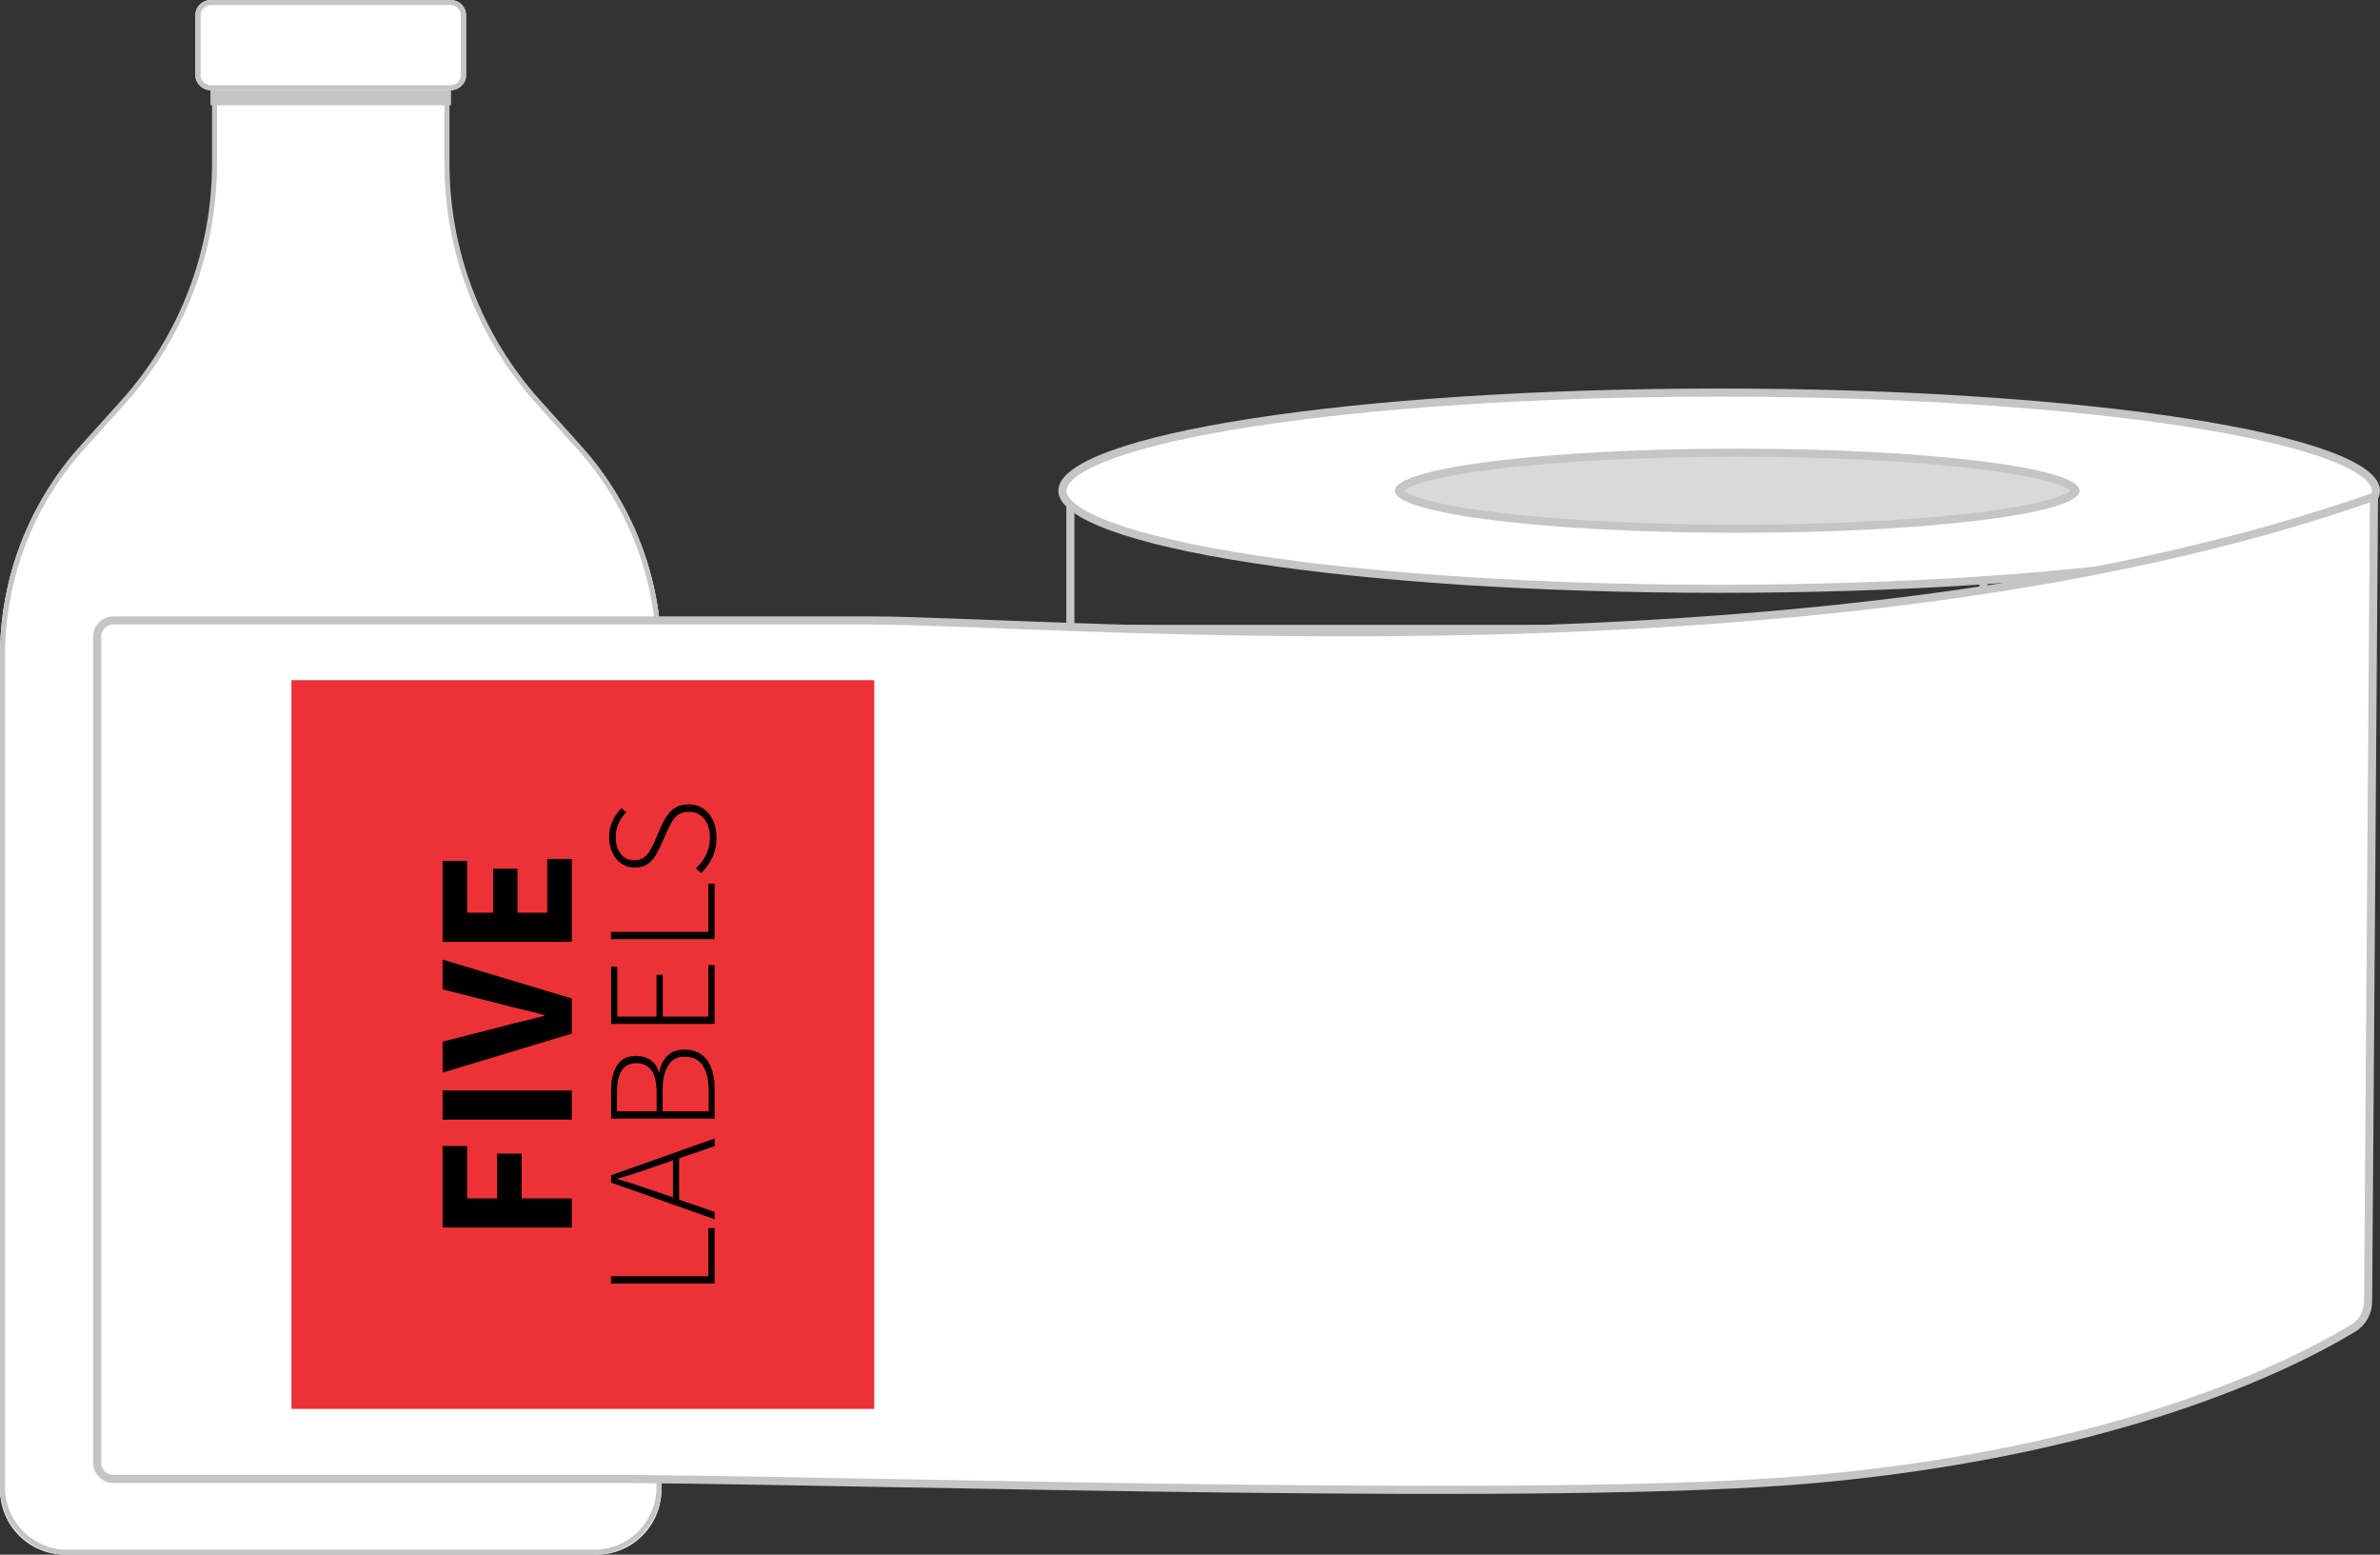 <svg width="147" height="96" viewBox="0 0 147 96" fill="none" xmlns="http://www.w3.org/2000/svg">
<rect x="0" y="0" width="147" height="96" fill="#333333" stroke="none"/>
<path d="M0 40.48V91.969C0 94.196 1.802 96.002 4.024 96.002H36.833C39.056 96.002 40.857 94.196 40.857 91.969V40.48C40.857 35.703 39.083 31.096 35.88 27.558L33.361 24.776C29.693 20.724 27.661 15.449 27.661 9.978V0.645H13.196V9.978C13.196 15.449 11.164 20.724 7.496 24.776L4.977 27.558C1.774 31.096 0 35.703 0 40.48Z" fill="white"/>
<path fill-rule="evenodd" clip-rule="evenodd" d="M13.097 0.645H27.761V10.091C27.761 15.507 29.763 20.729 33.378 24.739L35.877 27.513C39.082 31.068 40.857 35.698 40.857 40.498V91.827C40.857 94.133 39 96.002 36.71 96.002H4.147C1.857 96.002 0 94.133 0 91.827V40.498C0 35.698 1.775 31.068 4.98 27.513L7.479 24.739C11.094 20.729 13.097 15.507 13.097 10.091V0.645ZM13.404 0.954V10.091C13.404 15.584 11.373 20.879 7.707 24.947L5.207 27.721C2.054 31.219 0.307 35.774 0.307 40.498V91.827C0.307 93.962 2.026 95.692 4.147 95.692H36.71C38.831 95.692 40.55 93.962 40.55 91.827V40.498C40.55 35.774 38.803 31.219 35.65 27.721L33.15 24.947C29.484 20.879 27.453 15.584 27.453 10.091V0.954H13.404Z" fill="#C5C5C5"/>
<path d="M12.071 0.929C12.071 0.416 12.503 0 13.036 0H27.821C28.354 0 28.786 0.416 28.786 0.929V4.643C28.786 5.156 28.354 5.571 27.821 5.571H20.429H13.036C12.503 5.571 12.071 5.156 12.071 4.643V0.929Z" fill="white"/>
<path fill-rule="evenodd" clip-rule="evenodd" d="M27.821 0.31H13.036C12.681 0.31 12.393 0.587 12.393 0.929V4.643C12.393 4.985 12.681 5.262 13.036 5.262H27.821C28.177 5.262 28.464 4.985 28.464 4.643V0.929C28.464 0.587 28.177 0.31 27.821 0.31ZM13.036 0C12.503 0 12.071 0.416 12.071 0.929V4.643C12.071 5.156 12.503 5.571 13.036 5.571H27.821C28.354 5.571 28.786 5.156 28.786 4.643V0.929C28.786 0.416 28.354 0 27.821 0H13.036Z" fill="#C5C5C5"/>
<path fill-rule="evenodd" clip-rule="evenodd" d="M27.857 6.499L13 6.499L13 5.57L27.857 5.57L27.857 6.499Z" fill="#C5C5C5"/>
<path d="M66.111 38.835V29.93C68.259 35.554 104.606 36.023 122.511 35.554V38.835H66.111Z" stroke="#C5C5C5" stroke-width="0.5"/>
<path d="M65.618 30.3C65.618 30.618 65.828 30.979 66.348 31.372C66.864 31.761 67.639 32.147 68.662 32.521C70.704 33.267 73.674 33.944 77.361 34.513C84.731 35.652 94.922 36.358 106.184 36.358C117.447 36.358 127.637 35.652 135.007 34.513C138.694 33.944 141.664 33.267 143.707 32.521C144.73 32.147 145.505 31.761 146.02 31.372C146.541 30.979 146.75 30.618 146.75 30.3C146.75 29.982 146.541 29.622 146.02 29.228C145.505 28.839 144.73 28.453 143.707 28.08C141.664 27.333 138.694 26.657 135.007 26.087C127.637 24.948 117.447 24.242 106.184 24.242C94.922 24.242 84.731 24.948 77.361 26.087C73.674 26.657 70.704 27.333 68.662 28.08C67.639 28.453 66.864 28.839 66.348 29.228C65.828 29.622 65.618 29.982 65.618 30.3Z" fill="white" stroke="#C5C5C5" stroke-width="0.5"/>
<path d="M86.398 30.3C86.398 30.335 86.433 30.446 86.706 30.61C86.961 30.762 87.352 30.918 87.88 31.071C88.931 31.377 90.464 31.654 92.373 31.889C96.188 32.357 101.464 32.648 107.298 32.648C113.131 32.648 118.408 32.357 122.223 31.889C124.132 31.654 125.665 31.377 126.716 31.071C127.244 30.918 127.635 30.762 127.89 30.61C128.162 30.446 128.198 30.335 128.198 30.3C128.198 30.266 128.162 30.155 127.89 29.991C127.635 29.839 127.244 29.683 126.716 29.53C125.665 29.224 124.132 28.946 122.223 28.712C118.408 28.244 113.131 27.953 107.298 27.953C101.464 27.953 96.188 28.244 92.373 28.712C90.464 28.946 88.931 29.224 87.88 29.53C87.352 29.683 86.961 29.839 86.706 29.991C86.433 30.155 86.398 30.266 86.398 30.3Z" fill="#D9D9D9" stroke="#C5C5C5" stroke-width="0.5"/>
<path d="M146.266 80.368L146.629 30.672C112.868 42.538 64.997 38.313 53.773 38.313H7C6.448 38.313 6 38.761 6 39.313V90.326C6 90.878 6.448 91.326 7 91.326H38.957C56.766 91.476 96.395 92.762 112.137 91.326C129.244 89.766 140.143 85.165 145.355 82.007C145.927 81.66 146.261 81.036 146.266 80.368Z" fill="white" stroke="#C5C5C5" stroke-width="0.5"/>
<rect width="45" height="36" transform="matrix(-4.37114e-08 1 1 4.37114e-08 18 42)" fill="#ED3237"/>
<path d="M35.319 75.801L27.335 75.801L27.335 70.768L28.854 70.768L28.854 74.001L30.702 74.001L30.702 71.234L32.221 71.234L32.221 74.001L35.319 74.001L35.319 75.801Z" fill="black"/>
<path d="M35.319 69.135L27.335 69.135L27.335 67.335L35.319 67.335L35.319 69.135Z" fill="black"/>
<path d="M35.319 63.823L27.335 66.235L27.335 64.325L31.058 63.37C31.49 63.248 31.915 63.142 32.331 63.052C32.747 62.954 33.176 62.844 33.617 62.721L33.617 62.672C33.176 62.558 32.747 62.452 32.331 62.354C31.915 62.256 31.49 62.15 31.058 62.036L27.335 61.093L27.335 59.256L35.319 61.656L35.319 63.823Z" fill="black"/>
<path d="M35.319 58.158L27.335 58.158L27.335 53.162L28.854 53.162L28.854 56.358L30.458 56.358L30.458 53.64L31.964 53.64L31.964 56.358L33.8 56.358L33.8 53.04L35.319 53.04L35.319 58.158Z" fill="black"/>
<path d="M44.139 79.258L37.74 79.258L37.74 78.808L43.751 78.808L43.751 75.834L44.139 75.834L44.139 79.258Z" fill="black"/>
<path d="M40.371 73.529L41.566 73.94L41.566 71.651L40.371 72.062C39.989 72.192 39.624 72.316 39.274 72.434C38.925 72.551 38.552 72.665 38.157 72.776L38.157 72.815C38.552 72.926 38.925 73.04 39.274 73.158C39.624 73.275 39.989 73.399 40.371 73.529ZM44.139 75.29L37.74 73.021L37.74 72.571L44.139 70.301L44.139 70.771L41.945 71.524L41.945 74.077L44.139 74.84L44.139 75.29Z" fill="black"/>
<path d="M44.139 69.075L37.74 69.075L37.74 67.334C37.74 66.681 37.866 66.163 38.119 65.778C38.365 65.394 38.756 65.201 39.294 65.201C39.63 65.201 39.925 65.286 40.177 65.456C40.423 65.625 40.595 65.873 40.692 66.199L40.731 66.199C40.795 65.781 40.961 65.446 41.226 65.191C41.485 64.937 41.835 64.81 42.275 64.81C42.89 64.81 43.356 65.028 43.673 65.465C43.984 65.896 44.139 66.476 44.139 67.207L44.139 69.075ZM40.556 68.625L40.556 67.51C40.556 66.851 40.449 66.378 40.236 66.091C40.015 65.798 39.718 65.651 39.342 65.651C38.889 65.651 38.572 65.804 38.391 66.111C38.203 66.417 38.109 66.867 38.109 67.461L38.109 68.625L40.556 68.625ZM43.77 68.625L43.77 67.324C43.77 66.685 43.651 66.179 43.411 65.808C43.171 65.436 42.796 65.25 42.285 65.25C41.825 65.25 41.485 65.433 41.265 65.798C41.038 66.156 40.925 66.665 40.925 67.324L40.925 68.625L43.77 68.625Z" fill="black"/>
<path d="M44.139 63.224L37.74 63.224L37.74 59.693L38.128 59.693L38.128 62.774L40.546 62.774L40.546 60.191L40.935 60.191L40.935 62.774L43.751 62.774L43.751 59.595L44.139 59.595L44.139 63.224Z" fill="black"/>
<path d="M44.139 57.994L37.74 57.994L37.74 57.544L43.751 57.544L43.751 54.57L44.139 54.57L44.139 57.994Z" fill="black"/>
<path d="M44.256 51.731C44.256 52.2 44.165 52.618 43.984 52.983C43.803 53.348 43.573 53.658 43.294 53.912L42.984 53.619C43.243 53.384 43.453 53.104 43.615 52.778C43.77 52.452 43.848 52.103 43.848 51.731C43.848 51.235 43.728 50.844 43.489 50.557C43.249 50.27 42.942 50.127 42.566 50.127C42.301 50.127 42.087 50.179 41.925 50.283C41.763 50.388 41.631 50.528 41.527 50.704C41.417 50.873 41.317 51.066 41.226 51.281L40.789 52.259C40.705 52.442 40.601 52.637 40.478 52.846C40.349 53.048 40.184 53.221 39.983 53.365C39.776 53.502 39.514 53.57 39.197 53.57C38.886 53.57 38.614 53.489 38.381 53.325C38.141 53.162 37.957 52.941 37.827 52.66C37.691 52.373 37.623 52.05 37.623 51.692C37.623 51.307 37.701 50.961 37.856 50.655C38.005 50.348 38.183 50.097 38.391 49.902L38.682 50.156C38.488 50.345 38.332 50.567 38.216 50.821C38.093 51.076 38.031 51.366 38.031 51.692C38.031 52.116 38.135 52.461 38.342 52.729C38.549 52.99 38.828 53.12 39.177 53.12C39.423 53.12 39.624 53.061 39.779 52.944C39.934 52.82 40.061 52.673 40.158 52.504C40.255 52.328 40.339 52.161 40.41 52.005L40.838 51.027C40.941 50.785 41.064 50.564 41.207 50.361C41.343 50.153 41.517 49.986 41.731 49.863C41.938 49.732 42.207 49.667 42.537 49.667C42.861 49.667 43.155 49.752 43.421 49.921C43.68 50.091 43.883 50.332 44.032 50.645C44.181 50.952 44.256 51.314 44.256 51.731Z" fill="black"/>
</svg>
